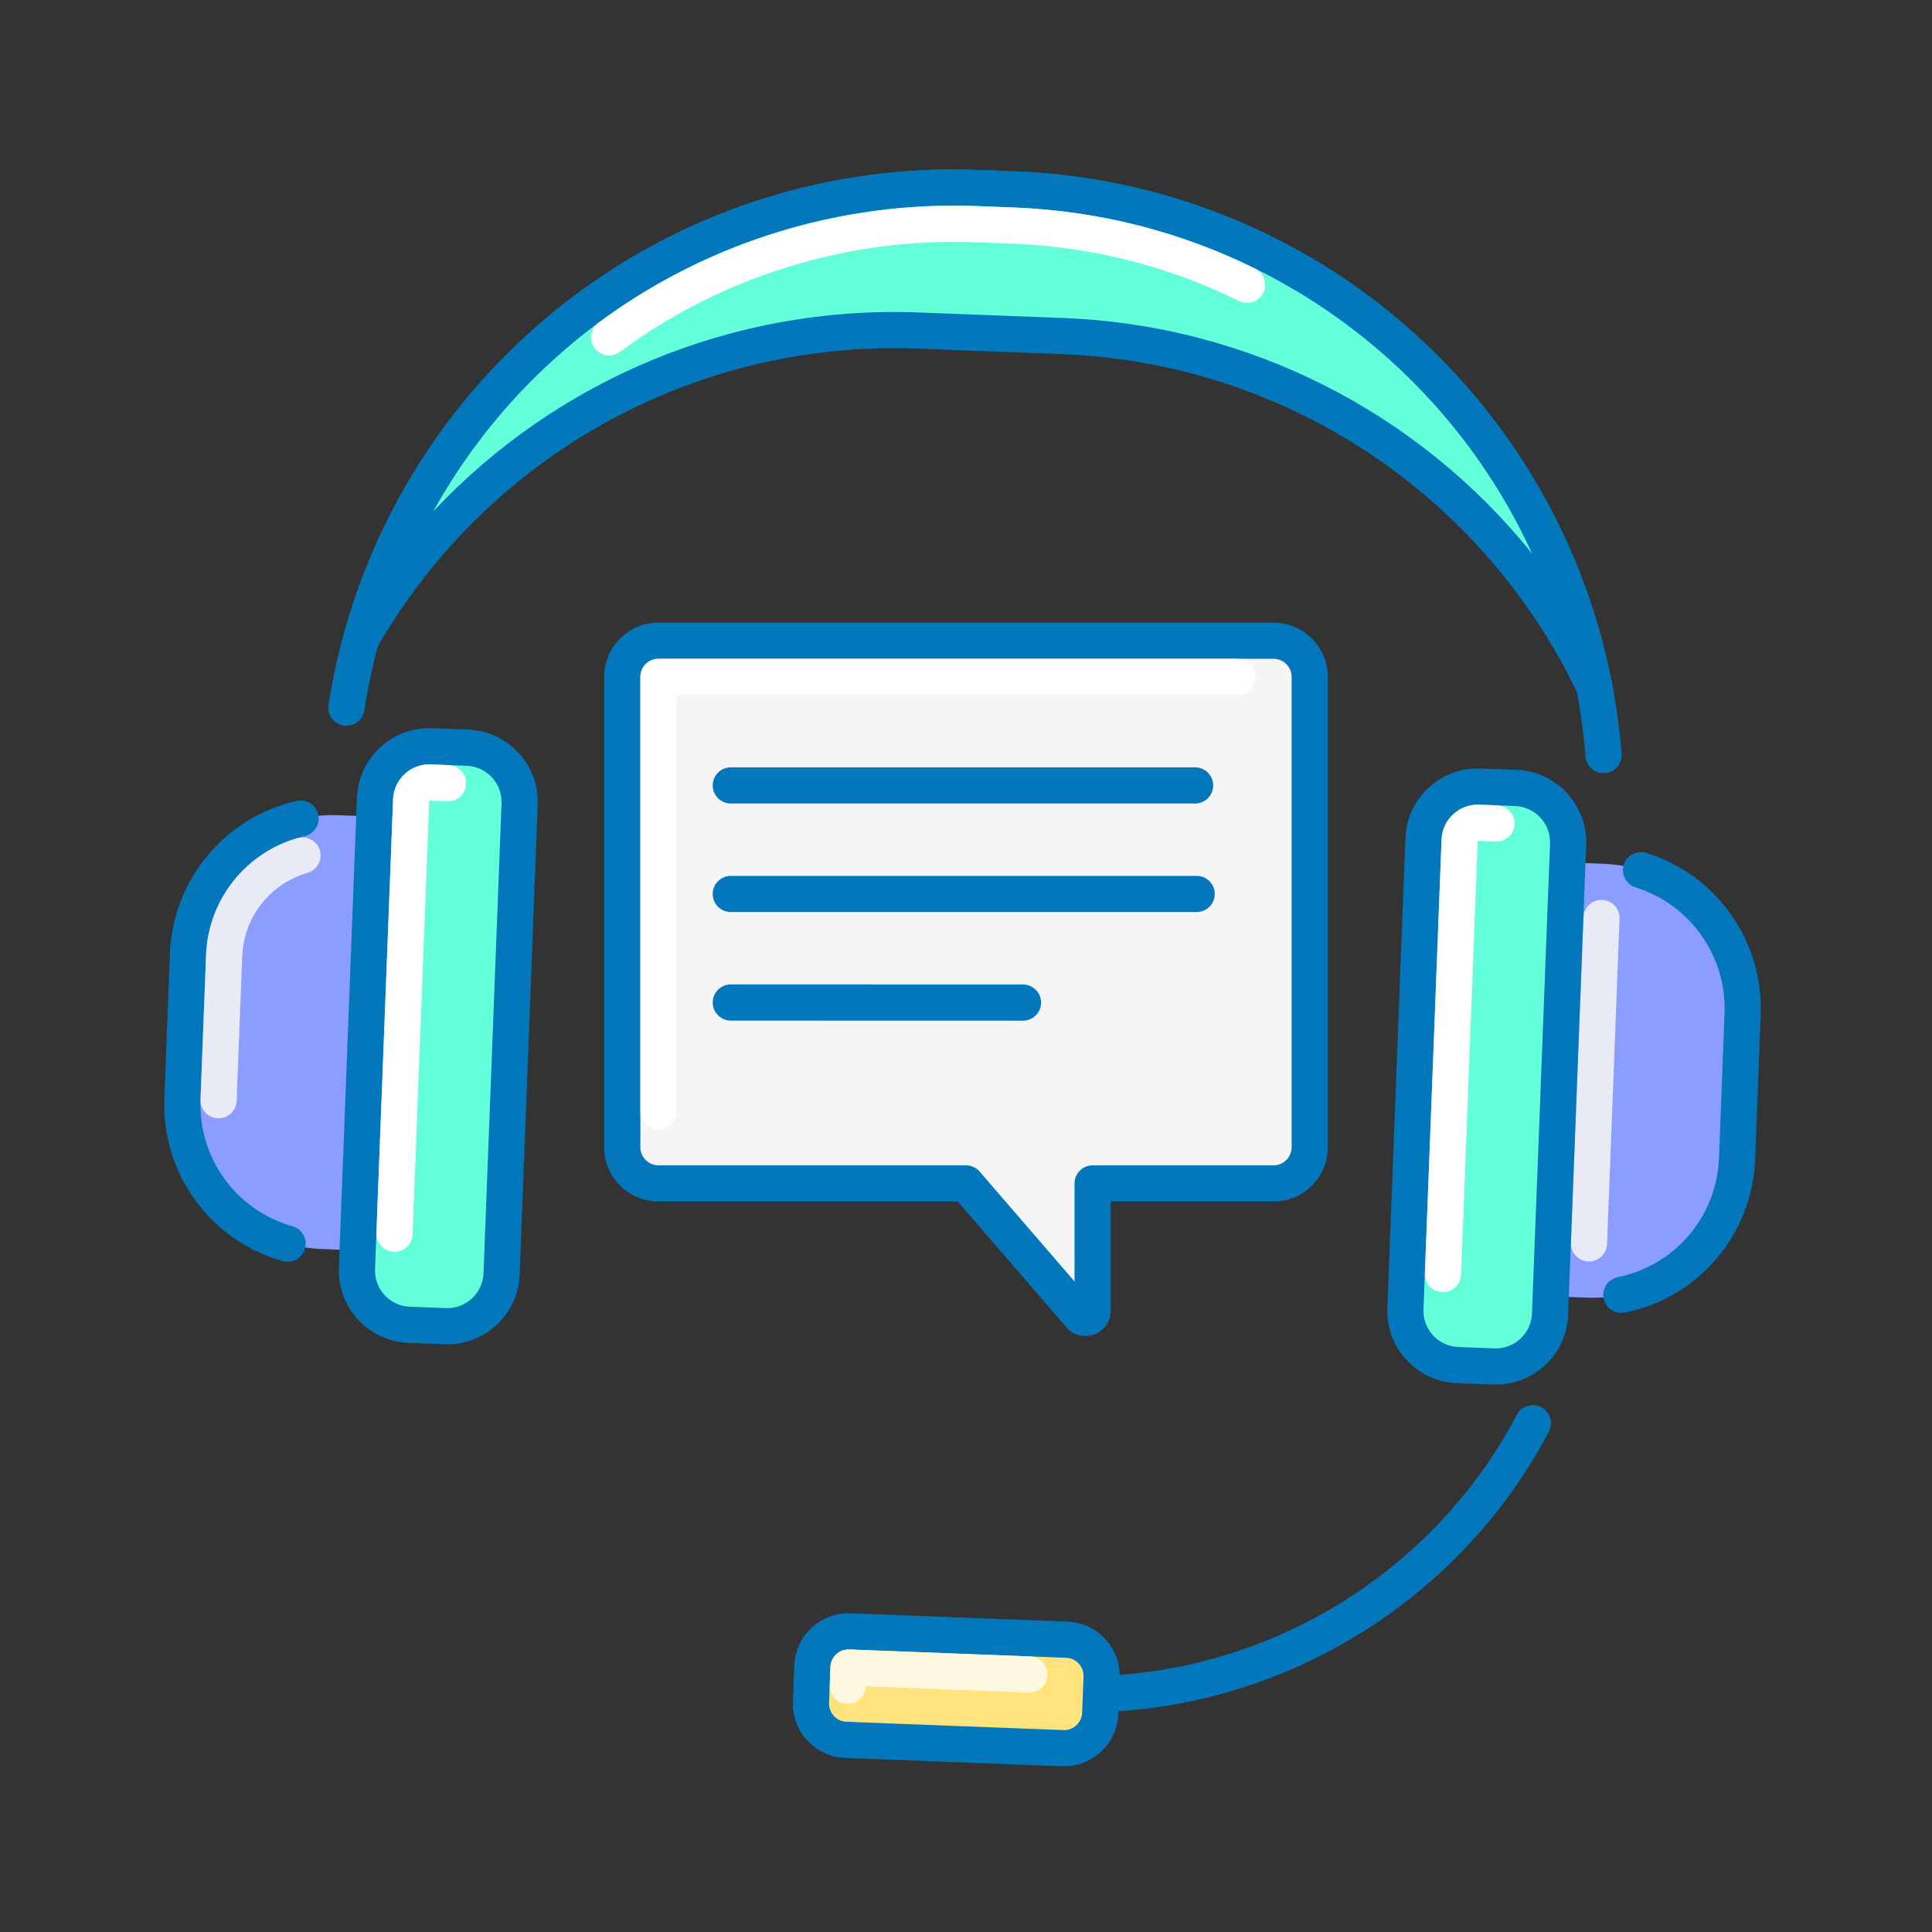 <svg width="172" height="172" viewBox="0 0 172 172" fill="none" xmlns="http://www.w3.org/2000/svg">
<rect x="0" y="0" width="172" height="172" fill="#333333" stroke="none"/>
<path d="M30.782 64.612C30.721 64.61 30.653 64.61 30.592 64.598C29.711 64.461 29.111 63.639 29.247 62.761C33.621 34.504 58.5 14.027 87.111 15.127L90.33 15.25C118.899 16.348 142.132 38.641 144.365 67.103C144.434 67.986 143.769 68.759 142.883 68.832C142.003 68.911 141.223 68.243 141.154 67.353C139.049 40.518 117.144 19.504 90.206 18.469L86.987 18.345C60.008 17.309 36.554 36.612 32.429 63.254C32.305 64.068 31.586 64.643 30.782 64.612Z" fill="#0277BC"/>
<path d="M81.727 29.427L94.601 29.922C115.562 30.727 133.294 43.222 141.822 60.883C136.995 36.595 116.092 17.854 90.268 16.861L87.049 16.738C61.225 15.746 38.946 32.828 32.27 56.674C42.127 39.72 60.766 28.622 81.727 29.427Z" fill="#63FFDA"/>
<path d="M141.764 62.488C141.181 62.466 140.64 62.126 140.374 61.577C131.789 43.799 114.228 32.287 94.543 31.531L81.668 31.036C61.982 30.28 43.587 40.41 33.664 57.478C33.256 58.178 32.385 58.463 31.646 58.151C30.897 57.839 30.5 57.014 30.72 56.233C37.777 31.029 60.965 14.123 87.111 15.128L90.333 15.252C116.334 16.25 138.058 34.682 143.317 60.137C143.444 60.374 143.51 60.65 143.499 60.943C143.465 61.835 142.64 62.412 141.802 62.49L141.764 62.488ZM81.788 27.817L94.666 28.312C111.188 28.947 126.298 36.722 136.398 49.285C128.197 31.408 110.597 19.253 90.209 18.47L86.987 18.346C66.6 17.563 48.119 28.332 38.571 45.527C49.605 33.776 65.267 27.183 81.788 27.817Z" fill="#0277BC"/>
<path d="M54.174 31.645C53.704 31.626 53.242 31.402 52.942 30.994C52.412 30.281 52.56 29.271 53.274 28.738C62.923 21.572 74.898 17.883 86.99 18.348L90.209 18.472C97.767 18.762 105.011 20.591 111.733 23.908C112.53 24.303 112.857 25.267 112.466 26.067C112.071 26.861 111.107 27.198 110.307 26.8C103.992 23.685 97.189 21.963 90.086 21.69L86.867 21.567C75.505 21.13 64.254 24.595 55.195 31.326C54.89 31.553 54.528 31.658 54.174 31.645Z" fill="white"/>
<path d="M28.621 111.197L31.84 111.321L33.324 72.696L30.105 72.573C22.995 72.3 17.009 77.843 16.736 84.953L16.241 97.828C15.968 104.938 21.511 110.924 28.621 111.197Z" fill="#8B9EFF"/>
<path d="M25.548 112.328C25.422 112.323 25.297 112.308 25.17 112.271C18.709 110.45 14.374 104.481 14.632 97.764L15.126 84.889C15.378 78.339 20.015 72.75 26.405 71.31C27.264 71.108 28.136 71.65 28.331 72.519C28.527 73.387 27.984 74.249 27.116 74.445C22.147 75.569 18.541 79.914 18.345 85.013L17.851 97.888C17.65 103.111 21.02 107.754 26.046 109.172C26.901 109.411 27.399 110.3 27.156 111.155C26.951 111.885 26.275 112.356 25.548 112.328Z" fill="#0277BC"/>
<path d="M19.398 99.56C18.51 99.526 17.816 98.777 17.85 97.889L18.345 85.014C18.532 80.147 21.803 75.966 26.484 74.615C27.338 74.374 28.235 74.86 28.479 75.714C28.727 76.568 28.235 77.461 27.381 77.709C24.033 78.676 21.697 81.661 21.564 85.138L21.069 98.013C21.035 98.901 20.286 99.594 19.398 99.56Z" fill="#E8EAF6"/>
<path d="M39.639 118.066L36.421 117.943C33.752 117.84 31.676 115.594 31.778 112.929L33.386 71.086C33.488 68.421 35.731 66.341 38.399 66.443L41.618 66.567C44.286 66.669 46.363 68.915 46.261 71.581L44.653 113.424C44.551 116.089 42.308 118.169 39.639 118.066Z" fill="#63FFDA"/>
<path d="M39.578 119.675L36.359 119.551C32.809 119.415 30.032 116.42 30.169 112.867L31.776 71.023C31.913 67.47 34.911 64.697 38.461 64.833L41.68 64.957C45.23 65.093 48.007 68.088 47.87 71.642L46.263 113.485C46.126 117.038 43.128 119.811 39.578 119.675ZM38.337 68.052C36.564 67.984 35.063 69.374 34.995 71.147L33.388 112.99C33.319 114.764 34.709 116.265 36.483 116.333L39.701 116.456C41.475 116.525 42.976 115.135 43.044 113.361L44.651 71.518C44.719 69.745 43.33 68.244 41.556 68.176L38.337 68.052Z" fill="#0277BC"/>
<path d="M35.059 111.444C34.17 111.41 33.477 110.661 33.511 109.773L34.995 71.148C35.063 69.375 36.564 67.985 38.337 68.053L39.947 68.115C40.835 68.149 41.529 68.898 41.494 69.786C41.46 70.675 40.712 71.368 39.823 71.334L38.214 71.272L36.73 109.897C36.696 110.785 35.947 111.478 35.059 111.444Z" fill="white"/>
<path d="M94.731 152.417L72.2 151.552C71.311 151.517 70.618 150.769 70.652 149.88C70.686 148.992 71.435 148.299 72.323 148.333L94.854 149.198C111.505 149.838 127.279 140.716 135.038 125.957C135.452 125.17 136.424 124.866 137.211 125.28C138.001 125.694 138.302 126.666 137.888 127.456C129.556 143.305 112.617 153.104 94.731 152.417Z" fill="#0277BC"/>
<path d="M94.607 155.635L75.295 154.893C73.518 154.825 72.131 153.331 72.2 151.551L72.323 148.332C72.392 146.552 73.889 145.169 75.666 145.237L94.978 145.979C96.755 146.047 98.141 147.541 98.073 149.321L97.949 152.54C97.881 154.32 96.384 155.703 94.607 155.635Z" fill="#FFE47E"/>
<path d="M94.545 157.244L75.233 156.502C72.571 156.399 70.488 154.15 70.59 151.488L70.714 148.269C70.816 145.608 73.066 143.525 75.727 143.627L95.04 144.369C97.702 144.471 99.784 146.72 99.682 149.382L99.559 152.601C99.456 155.263 97.207 157.346 94.545 157.244ZM75.604 146.846C74.715 146.811 73.966 147.508 73.933 148.393L73.809 151.612C73.775 152.497 74.468 153.249 75.356 153.283L94.669 154.025C95.557 154.059 96.306 153.363 96.34 152.477L96.464 149.259C96.498 148.374 95.804 147.622 94.916 147.588L75.604 146.846Z" fill="#0277BC"/>
<path d="M75.418 151.675C74.53 151.641 73.837 150.892 73.871 150.004L73.933 148.395C73.967 147.506 74.715 146.813 75.604 146.847L91.697 147.465C92.586 147.499 93.279 148.248 93.245 149.136C93.211 150.025 92.462 150.718 91.574 150.684L77.089 150.128C77.055 151.016 76.307 151.709 75.418 151.675Z" fill="#FFF8E0"/>
<path d="M141.276 115.526L138.058 115.402L139.542 76.777L142.76 76.901C149.87 77.174 155.414 83.16 155.141 90.27L154.646 103.145C154.373 110.256 148.387 115.799 141.276 115.526Z" fill="#8B9EFF"/>
<path d="M144.283 116.885C143.559 116.858 142.918 116.343 142.769 115.599C142.59 114.728 143.154 113.88 144.025 113.7C149.132 112.665 152.836 108.298 153.037 103.084L153.531 90.209C153.727 85.123 150.474 80.518 145.619 79.006C144.772 78.745 144.294 77.843 144.555 76.993C144.82 76.145 145.731 75.668 146.575 75.936C152.819 77.874 157.001 83.795 156.75 90.332L156.255 103.207C155.998 109.912 151.231 115.525 144.665 116.858C144.535 116.885 144.409 116.89 144.283 116.885Z" fill="#0277BC"/>
<path d="M141.4 112.304C140.512 112.27 139.818 111.521 139.853 110.633L140.966 81.664C141 80.776 141.748 80.082 142.637 80.117C143.525 80.151 144.218 80.899 144.184 81.788L143.071 110.756C143.037 111.645 142.289 112.338 141.4 112.304Z" fill="#E8EAF6"/>
<path d="M132.982 121.652L129.764 121.529C127.095 121.426 125.019 119.18 125.121 116.515L126.729 74.672C126.831 72.007 129.074 69.927 131.742 70.029L134.961 70.153C137.629 70.255 139.706 72.501 139.603 75.166L137.996 117.01C137.894 119.675 135.651 121.755 132.982 121.652Z" fill="#63FFDA"/>
<path d="M132.921 123.261L129.702 123.137C126.152 123.001 123.375 120.006 123.512 116.453L125.119 74.609C125.256 71.056 128.254 68.283 131.804 68.419L135.023 68.543C138.573 68.679 141.349 71.674 141.213 75.228L139.605 117.071C139.469 120.624 136.471 123.397 132.921 123.261ZM131.68 71.638C129.907 71.57 128.406 72.96 128.338 74.733L126.73 116.576C126.662 118.35 128.052 119.851 129.826 119.919L133.044 120.042C134.818 120.11 136.318 118.721 136.387 116.947L137.994 75.104C138.062 73.33 136.673 71.83 134.899 71.762L131.68 71.638Z" fill="#0277BC"/>
<path d="M128.402 115.03C127.513 114.996 126.82 114.247 126.854 113.359L128.338 74.734C128.406 72.961 129.907 71.571 131.68 71.639L133.29 71.701C134.178 71.735 134.871 72.484 134.837 73.372C134.803 74.261 134.054 74.954 133.166 74.92L131.557 74.858L130.073 113.483C130.039 114.371 129.29 115.064 128.402 115.03Z" fill="white"/>
<path d="M55.4 60.26V102.134C55.4 103.916 56.843 105.355 58.621 105.355H86L96.175 117.141C96.581 117.551 97.274 117.261 97.274 116.69V105.355H113.379C115.157 105.355 116.6 103.916 116.6 102.134V60.26C116.6 58.479 115.157 57.039 113.379 57.039H58.621C56.843 57.039 55.4 58.479 55.4 60.26Z" fill="#F5F5F5"/>
<path d="M96.623 118.943C96.027 118.943 95.464 118.708 95.035 118.28L85.262 106.967H58.621C55.957 106.967 53.789 104.799 53.789 102.136V60.261C53.789 57.597 55.957 55.43 58.621 55.43H113.379C116.043 55.43 118.211 57.597 118.211 60.261V102.136C118.211 104.799 116.043 106.967 113.379 106.967H98.884V116.688C98.884 117.317 98.63 117.903 98.172 118.328C97.751 118.724 97.203 118.943 96.623 118.943ZM58.621 58.651C57.732 58.651 57.01 59.376 57.01 60.261V102.136C57.01 103.021 57.732 103.746 58.621 103.746H86C86.47 103.746 86.915 103.949 87.218 104.307L95.663 114.086V105.357C95.663 104.468 96.385 103.746 97.274 103.746H113.379C114.268 103.746 114.99 103.021 114.99 102.136V60.261C114.99 59.376 114.268 58.651 113.379 58.651H58.621Z" fill="#0277BC"/>
<path d="M58.621 100.527C57.732 100.527 57.01 99.805 57.01 98.916V60.263C57.01 59.374 57.732 58.652 58.621 58.652H110.158C111.047 58.652 111.769 59.374 111.769 60.263C111.769 61.152 111.047 61.873 110.158 61.873H60.231V98.916C60.231 99.805 59.51 100.527 58.621 100.527Z" fill="white"/>
<path d="M91.075 90.869L65.063 90.862C64.174 90.862 63.452 90.14 63.452 89.251C63.452 88.362 64.174 87.641 65.063 87.641L91.075 87.648C91.964 87.648 92.685 88.37 92.685 89.259C92.685 90.148 91.964 90.869 91.075 90.869Z" fill="#0277BC"/>
<path d="M106.536 81.198L65.063 81.198C64.174 81.198 63.452 80.476 63.452 79.587C63.452 78.698 64.174 77.977 65.063 77.977L106.536 77.977C107.425 77.977 108.146 78.698 108.146 79.587C108.146 80.476 107.425 81.198 106.536 81.198Z" fill="#0277BC"/>
<path d="M106.396 71.534L65.063 71.534C64.174 71.534 63.452 70.812 63.452 69.923C63.452 69.034 64.174 68.312 65.063 68.312L106.396 68.313C107.285 68.313 108.006 69.034 108.006 69.923C108.006 70.812 107.285 71.534 106.396 71.534Z" fill="#0277BC"/>
</svg>
